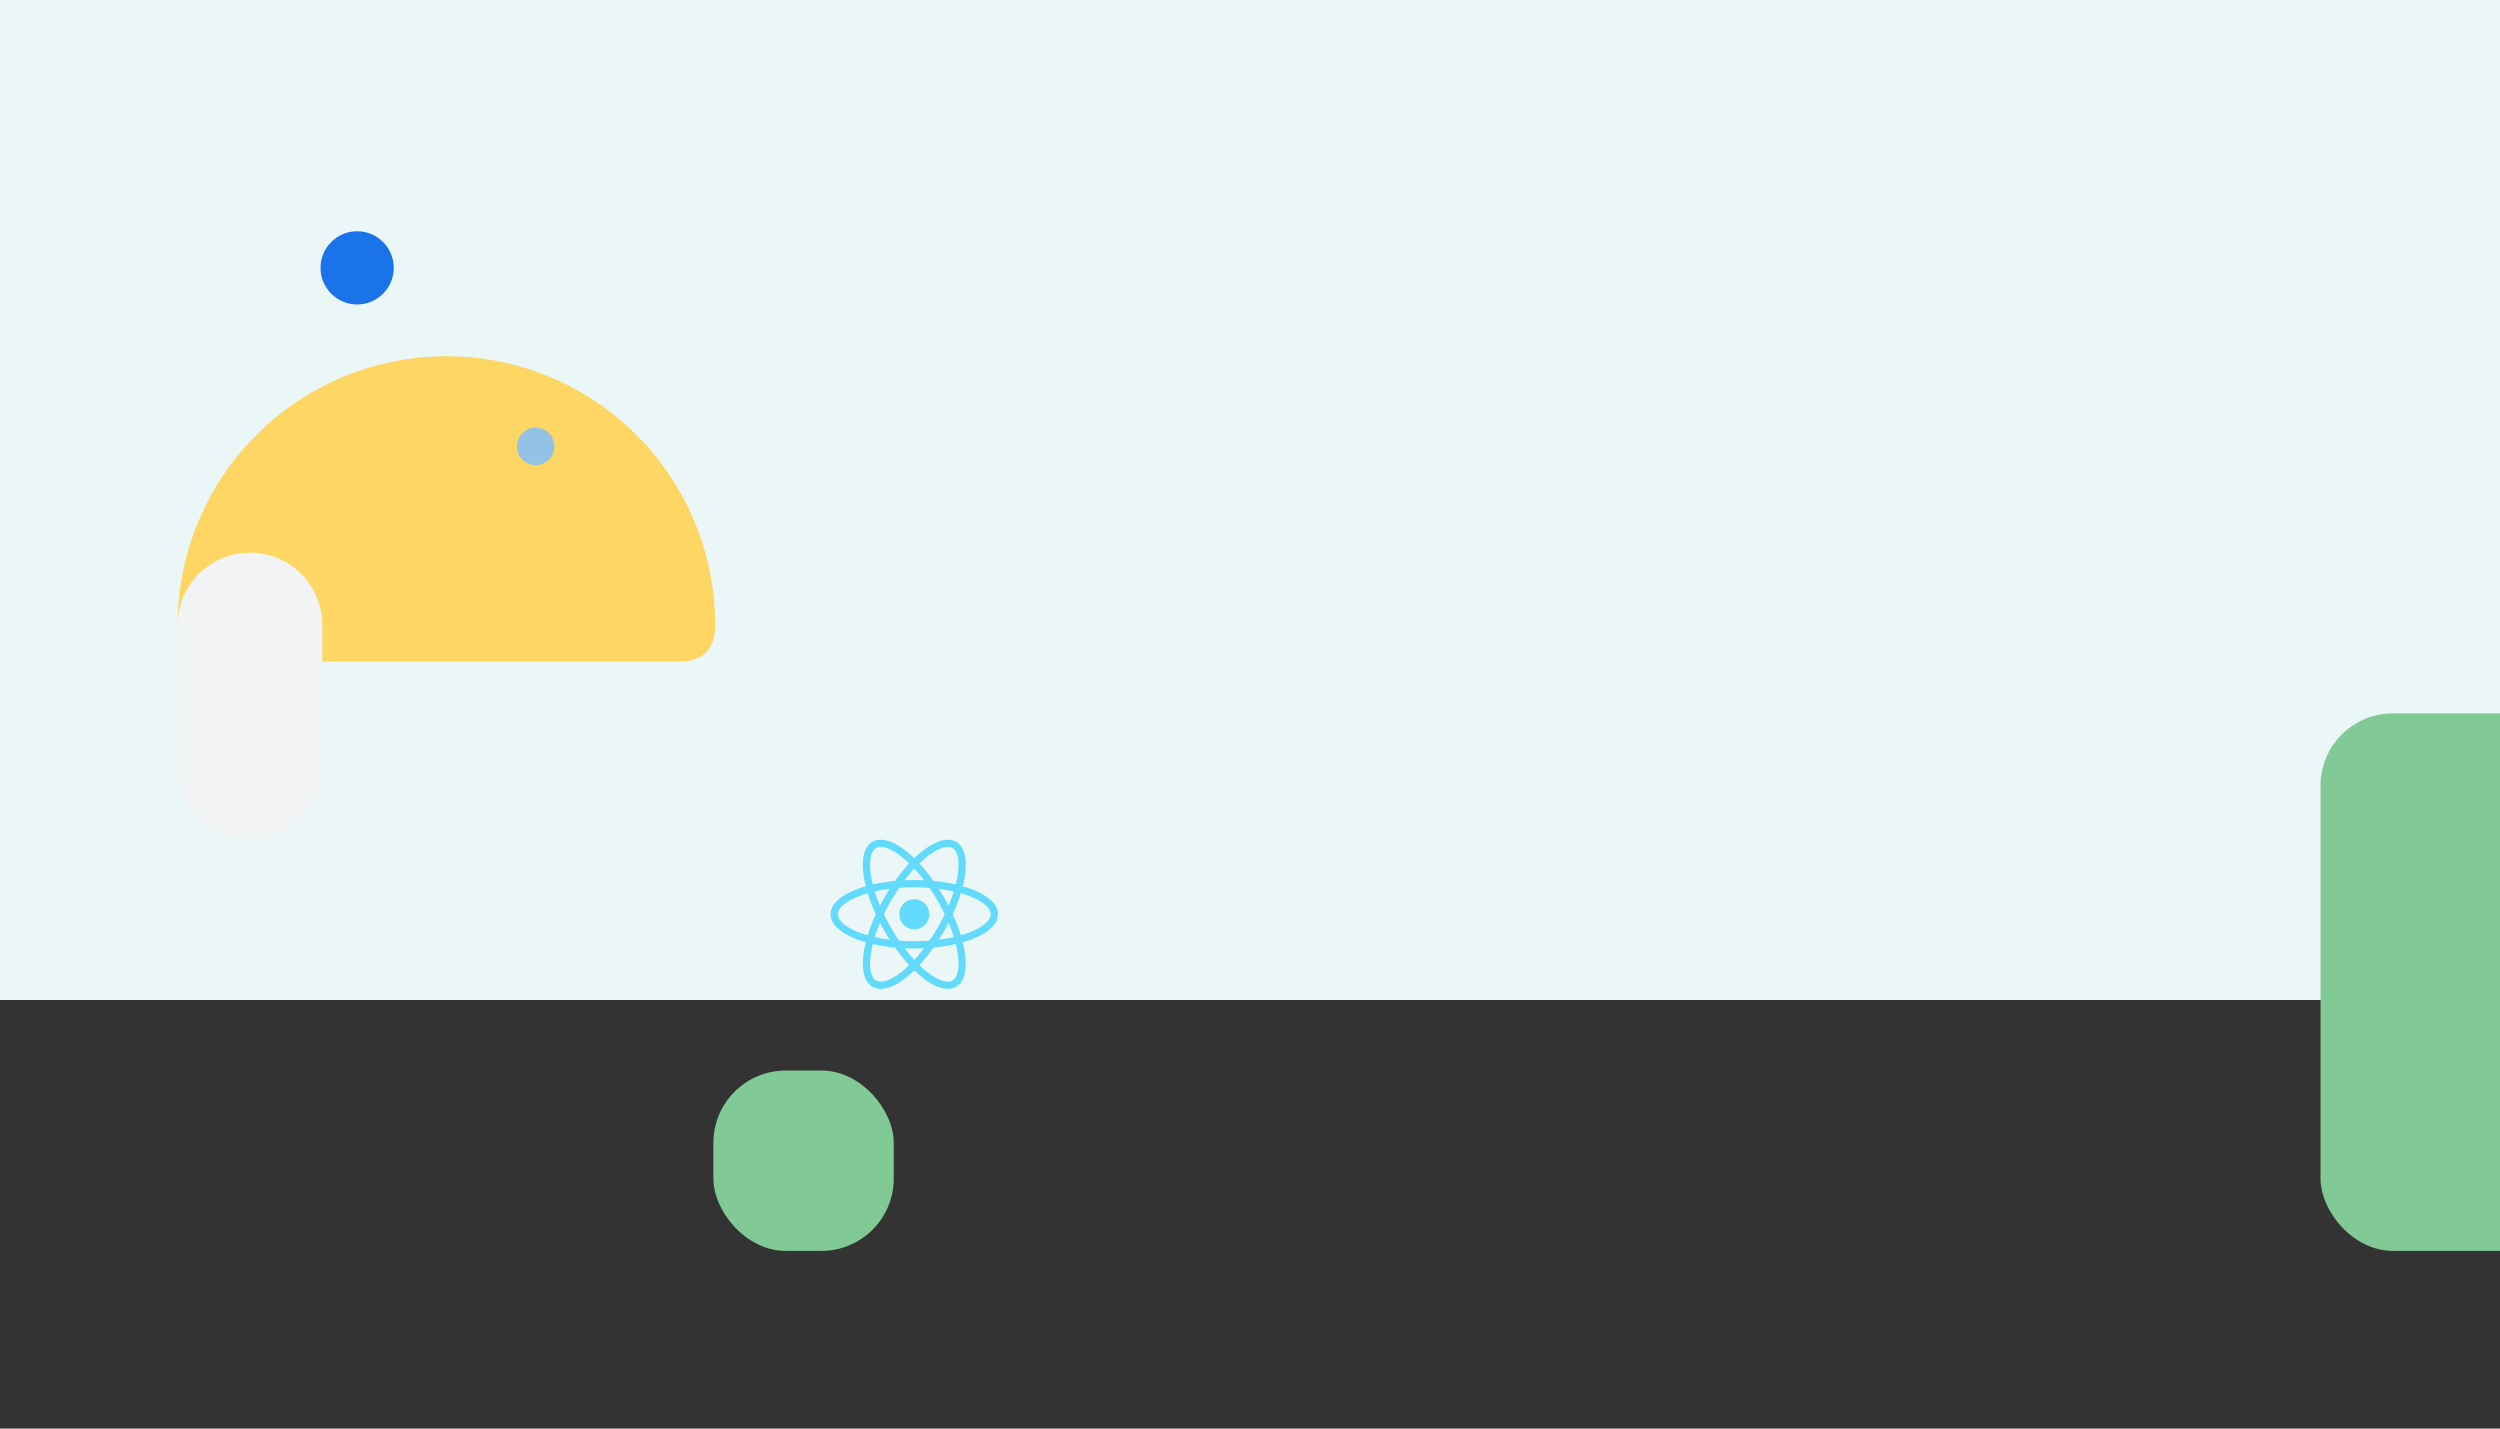 <svg xmlns="http://www.w3.org/2000/svg" version="1.1" baseProfile="full" width="100%" height="100%" viewBox="0 0 1400 800">
<rect x="0" y="0" width="1400" height="800" fill="#333333" stroke="none"/>
<path fill='#ebf7f6' d='M0 0h1440v560H0z'/>
<path d="M512 511.979m-8.358 0a8.358 8.358 0 1 0 16.715 0 8.358 8.358 0 1 0-16.715 0Z M558.855 511.979c0-6.561-7.71-12.244-19.693-15.681 3.019-12.098 1.954-21.615-3.73-24.895-5.694-3.28-14.469 0.554-23.433 9.214-8.964-8.661-17.739-12.495-23.433-9.214-5.683 3.28-6.749 12.808-3.73 24.895C472.855 499.735 465.145 505.418 465.145 511.979S472.855 524.223 484.838 527.66c-3.019 12.087-1.954 21.615 3.73 24.895 1.4 0.815 2.988 1.212 4.722 1.212 4.147 0 9.173-2.277 14.626-6.707 1.358-1.107 2.727-2.361 4.085-3.677 1.358 1.316 2.727 2.57 4.085 3.677 5.453 4.43 10.468 6.707 14.626 6.707 1.734 0 3.322-0.397 4.722-1.212 5.683-3.28 6.749-12.798 3.73-24.895 11.983-3.437 19.693-9.12 19.693-15.681zM533.396 474.934c3.688 2.131 4.461 9.852 1.839 20.351-3.834-0.878-8.013-1.536-12.463-1.943-2.58-3.646-5.244-6.937-7.919-9.82 6.185-5.986 11.931-9.235 15.88-9.235 1.003-0.01 1.901 0.209 2.664 0.648zM525.059 519.522c-1.442 2.507-2.967 4.91-4.524 7.208-2.727 0.209-5.568 0.324-8.535 0.324-2.957 0-5.798-0.115-8.525-0.324-1.567-2.298-3.082-4.712-4.524-7.208-1.473-2.56-2.789-5.077-3.98-7.543 1.191-2.466 2.507-4.983 3.98-7.543 1.473-2.56 2.998-4.952 4.534-7.219 2.727-0.209 5.568-0.324 8.525-0.324 2.957 0 5.798 0.115 8.525 0.324 1.536 2.257 3.061 4.659 4.534 7.208 1.473 2.56 2.789 5.077 3.98 7.543-1.201 2.476-2.518 4.994-3.991 7.553z m6.143-2.758c1.17 2.779 2.131 5.443 2.925 7.992-2.601 0.585-5.401 1.086-8.389 1.463 0.972-1.515 1.922-3.061 2.852-4.659 0.919-1.609 1.786-3.207 2.612-4.795zM512 537.543c-1.849-2.006-3.667-4.189-5.453-6.54 1.786 0.084 3.604 0.136 5.453 0.136 1.849 0 3.667-0.052 5.453-0.136-1.786 2.351-3.604 4.534-5.453 6.54zM498.262 526.218c-2.988-0.376-5.777-0.878-8.389-1.463 0.794-2.549 1.755-5.213 2.925-7.992 0.825 1.588 1.682 3.186 2.612 4.795 0.93 1.588 1.88 3.134 2.852 4.659zM492.798 507.194c-1.17-2.779-2.131-5.443-2.925-7.992 2.601-0.585 5.391-1.086 8.379-1.463-0.961 1.504-1.922 3.051-2.842 4.659-0.919 1.609-1.786 3.207-2.612 4.795zM512 486.415c1.807 1.954 3.636 4.158 5.443 6.55-1.786-0.084-3.594-0.136-5.443-0.136-1.849 0-3.656 0.052-5.443 0.136 1.807-2.392 3.636-4.597 5.443-6.55z m16.58 15.984c-0.93-1.598-1.88-3.145-2.842-4.659 2.988 0.376 5.777 0.878 8.379 1.463-0.794 2.549-1.755 5.213-2.925 7.992-0.815-1.588-1.682-3.186-2.612-4.795zM490.604 474.934c0.752-0.439 1.651-0.648 2.674-0.648 3.949 0 9.684 3.249 15.869 9.235-2.674 2.883-5.338 6.185-7.919 9.82-4.44 0.407-8.629 1.066-12.463 1.943-2.622-10.51-1.839-18.23 1.839-20.351zM469.219 511.979c0-4.262 6.3-8.796 16.715-11.763 1.16 3.761 2.674 7.71 4.544 11.763-1.86 4.053-3.385 8.002-4.544 11.763-10.416-2.967-16.715-7.511-16.715-11.763z m36.126 31.916c-6.237 5.067-11.607 6.937-14.741 5.14-3.688-2.131-4.461-9.852-1.839-20.351 3.834 0.878 8.013 1.536 12.463 1.943 2.549 3.604 5.213 6.906 7.919 9.841-1.264 1.222-2.528 2.392-3.803 3.427z m28.05 5.14c-3.124 1.807-8.504-0.063-14.741-5.14-1.264-1.034-2.539-2.204-3.813-3.427 2.716-2.936 5.37-6.237 7.919-9.841 4.44-0.407 8.629-1.066 12.463-1.954 2.633 10.51 1.849 18.23-1.828 20.361z m4.68-25.292c-1.16-3.761-2.674-7.71-4.544-11.763 1.86-4.053 3.385-8.002 4.544-11.763 10.416 2.977 16.715 7.511 16.715 11.763-0.01 4.252-6.31 8.796-16.715 11.763z" fill="#61DAFB" p-id="1320">
    <animateTransform attributeType="XML" attributeName="transform" begin="0s" dur="35s" type="rotate" from="300 150 350" to="300 450 450" repeatCount="indefinite"/>
</path>

 <rect x="400" y="600" rx="40" ry="40" width="100" height="100" stroke="rgb(129, 201, 149)" fill="rgb(129, 201, 149)">
    <animateTransform attributeType="XML" attributeName="transform" begin="0s" dur="35s" type="rotate" from="-30 550 750" to="330 550 750" repeatCount="indefinite"/>
  </rect>

  <rect x="1300" y="400" rx="40" ry="40" width="300" height="300" stroke="rgb(129, 201, 149)" fill="rgb(129, 201, 149)">
    <animateTransform attributeType="XML" attributeName="transform" begin="0s" dur="135s" type="rotate" from="0 1850 350" to="360 1450 550" repeatCount="indefinite"/>
  </rect>
  <path d="M 100 350 A 150 150 0 1 1 400 350 Q400 370 380 370 L 250 370 L 120 370 Q100 370 100 350" stroke="rgb(253, 214, 99)" fill="rgb(253, 214, 99)">
    <animateMotion path="M 800 -200 L 800 -300 L 800 -200" dur="20s" begin="0s" repeatCount="indefinite"/>
    <animateTransform attributeType="XML" attributeName="transform" begin="0s" dur="310s" type="rotate" values="0 210 530 ; -30 210 530 ; 0 210 530" keyTimes="0 ; 0.5 ; 1" repeatCount="indefinite"/>
  </path>

  <circle cx="200" cy="150" r="20" stroke="#1a73e8" fill="#1a73e8">
    <animateMotion path="M 0 0 L 40 20 Z" dur="15s" repeatCount="indefinite"/>
  </circle>

  <circle cx="300" cy="250" r="10" stroke="#93c2e6" fill="#93c2e6">
    <animateMotion path="M 20 20 L 10 50 Z" dur="12s" repeatCount="indefinite"/>
  </circle>


  <path d="M 100 350 A 40 40 0 1 1 180 350 L 180 430 A 40 40 0 1 1 100 430 Z" stroke="rgb(241, 243, 244)" fill="rgb(241, 243, 244)">
    <animateMotion path="M 140 90 L 180 360 L 140 390" dur="20s" begin="0s" repeatCount="indefinite"/>
    <animateTransform attributeType="XML" attributeName="transform" begin="0s" dur="30s" type="rotate" values="0 140 390; -60 140 390; 0 140 390" keyTimes="0 ; 0.5 ; 1" repeatCount="indefinite"/>
  </path>

 

<defs>
<mask id='SvgjsMask1023'>
<path fill='#fff' d='M0 0h1440v560H0z'/></mask></defs>

</svg>
